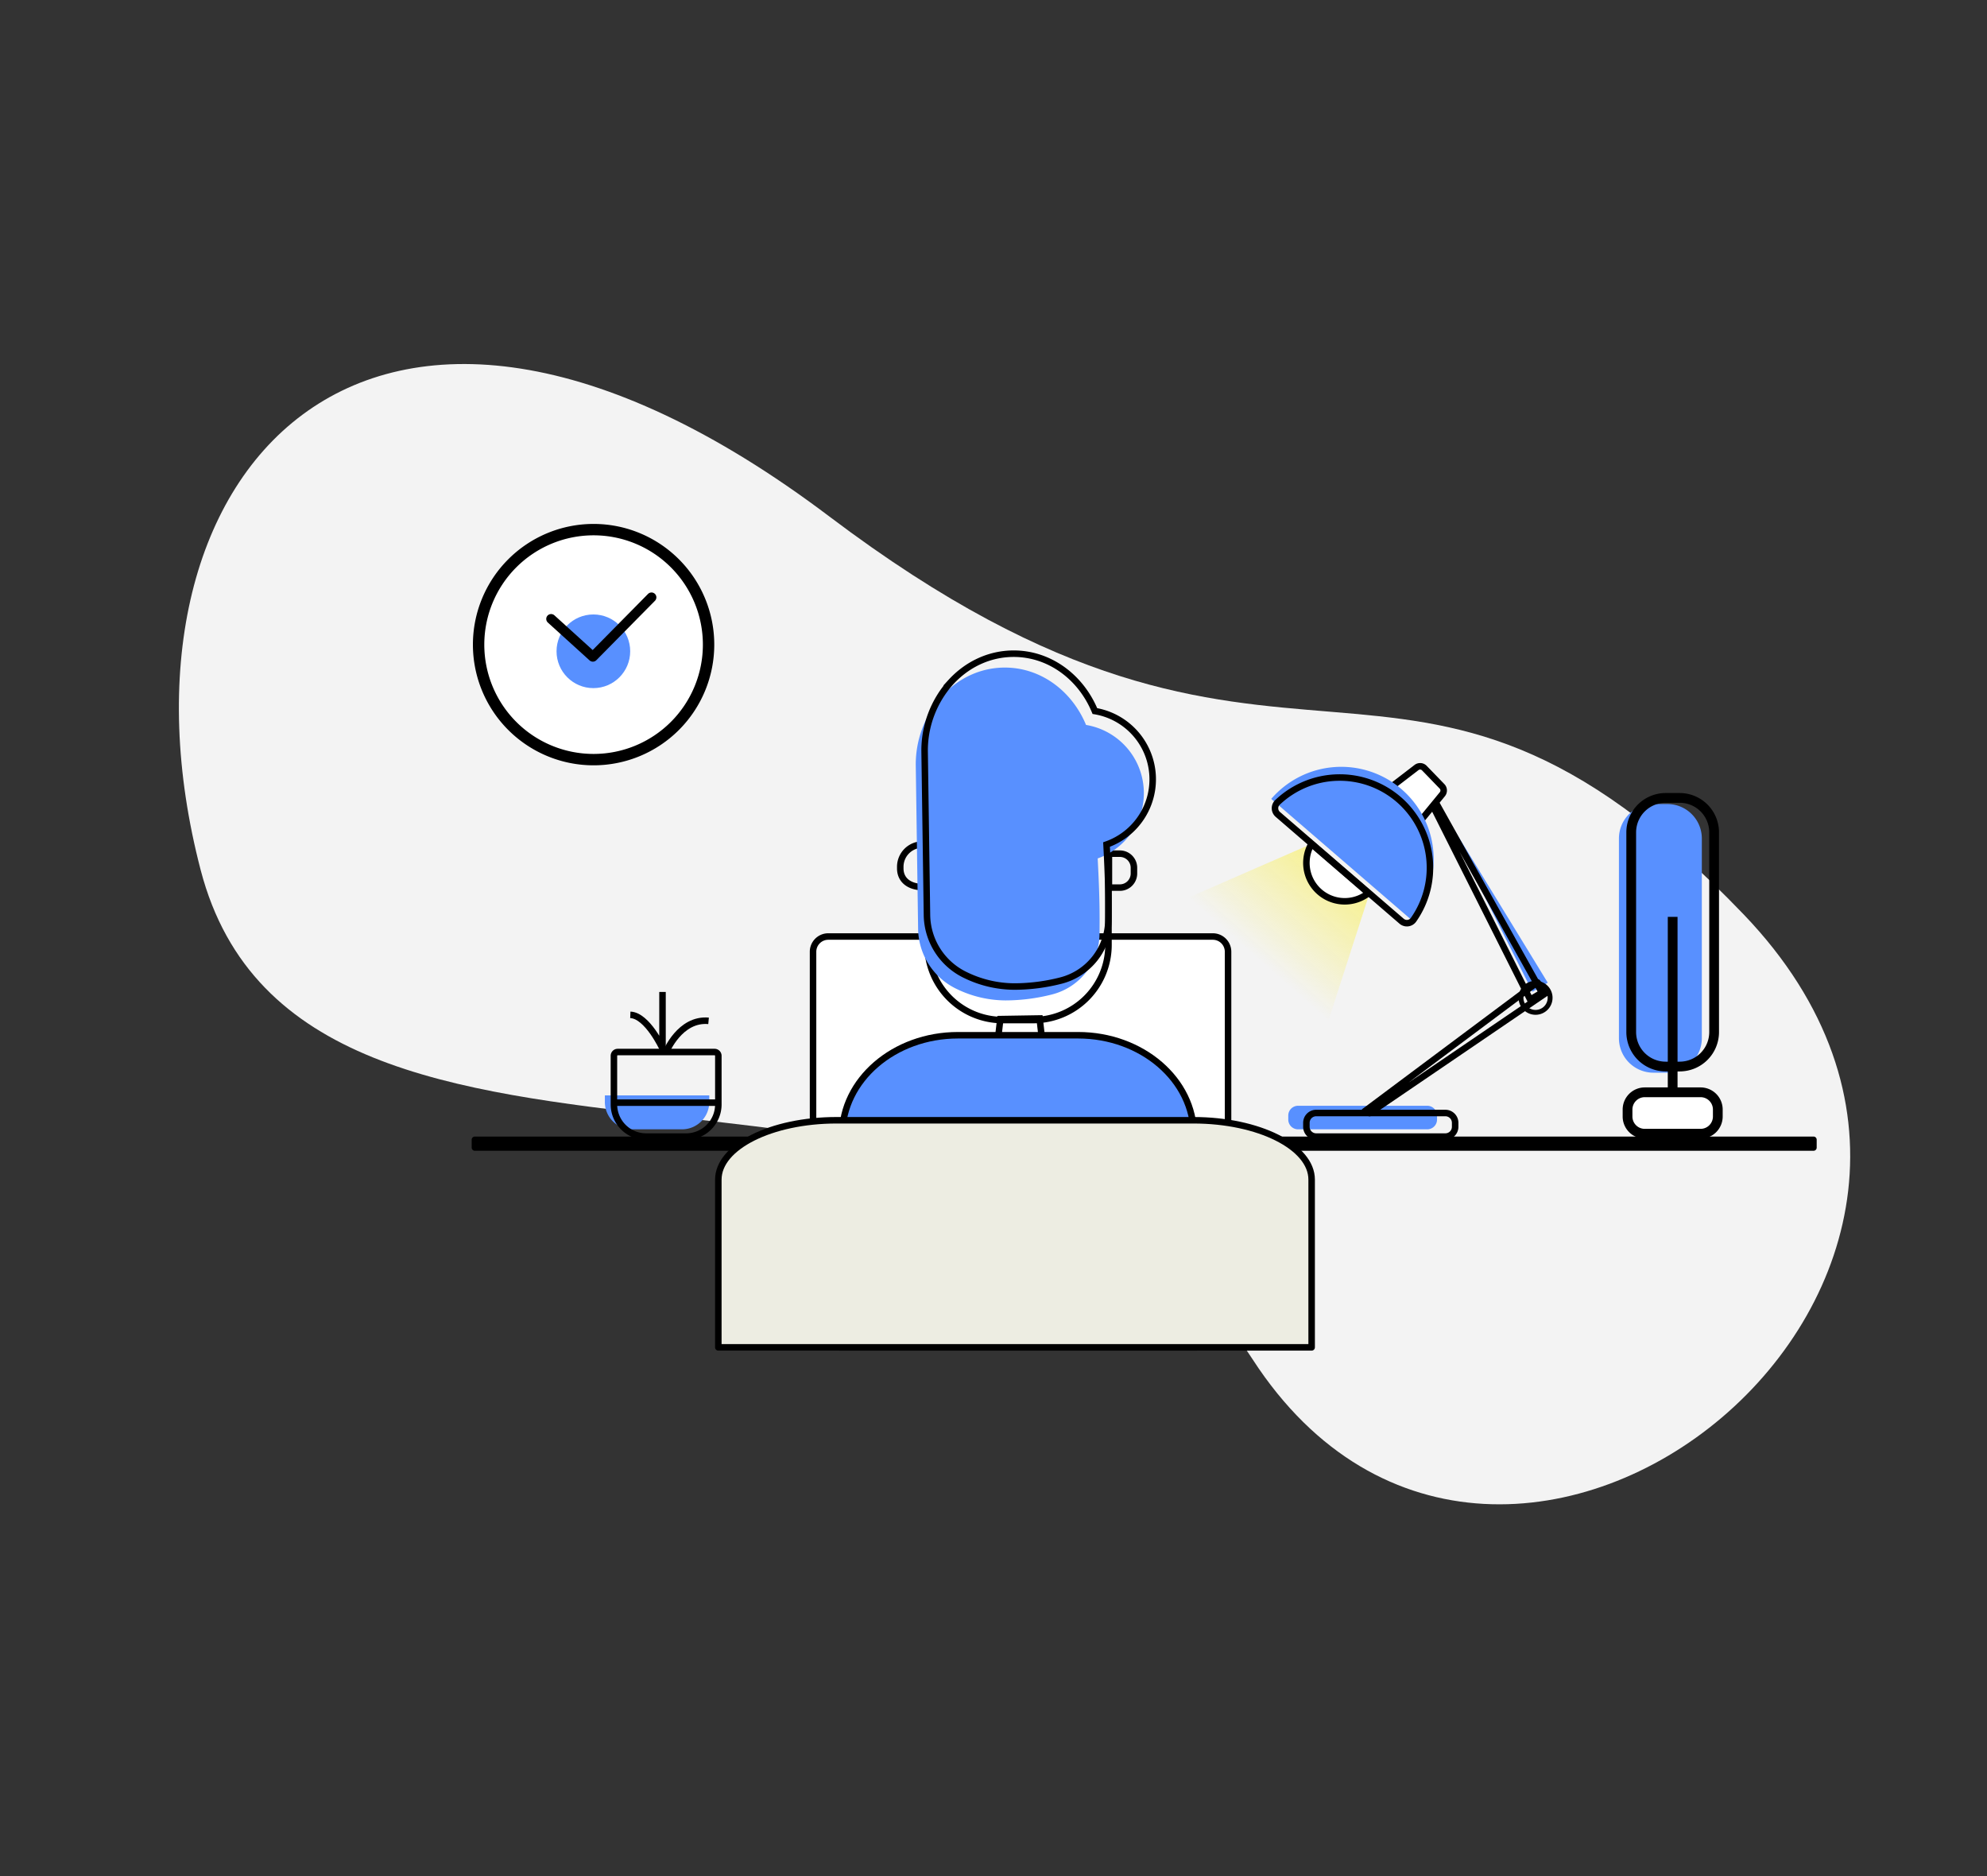 <svg xmlns="http://www.w3.org/2000/svg" xmlns:xlink="http://www.w3.org/1999/xlink" width="1222.012" height="1153.729" viewBox="0 0 1222.012 1153.729">
    <rect x="0" y="0" width="1222.012" height="1153.729" fill="#333333" stroke="none"/>
    <defs>
        <linearGradient id="linear-gradient" x1="0.508" y1="0.504" x2="0.887" y2="0.067" gradientUnits="objectBoundingBox">
            <stop offset="0" stop-color="#fcee21" stop-opacity="0"/>
            <stop offset="1" stop-color="#fcee21" stop-opacity="0.502"/>
        </linearGradient>
    </defs>
    <g id="Group_4" data-name="Group 4" transform="translate(0 0)">
        <g id="Group_3" data-name="Group 3">
            <g id="Group_2" data-name="Group 2" transform="translate(0)">
                <path id="Path_30" data-name="Path 30" d="M887.274,5.162c-304.817-38.6-233.412,151.566-591.107,163.691s-364.351,264.5-163.691,412.259S554.817,319.9,824.6,407.807,1192.09,43.761,887.274,5.162Z" transform="translate(386.163 0) rotate(39)" fill="#f3f3f3"/>
                <g id="Web_illustration" data-name="Web illustration" transform="translate(290.088 325.676)">
                    <g id="Layer_1" transform="translate(0 0)">
                        <path id="Path_1" data-name="Path 1" d="M528.558,649.708,493.617,758.061,390.63,662.245,493.5,617.39Z" transform="translate(22.959 -424.123)" fill="url(#linear-gradient)"/>
                        <path id="Path_2" data-name="Path 2" d="M351.133,805.651h79.443a6.023,6.023,0,0,0,6.023-6.023v-2.446a6.023,6.023,0,0,0-6.023-6.023H351.133a6.023,6.023,0,0,0-6.023,6.023v2.446A6.011,6.011,0,0,0,351.133,805.651Z" transform="translate(157.095 -436.885)" fill="#5890ff"/>
                        <g id="Group_1" data-name="Group 1" transform="translate(491.726 145.533)">
                            <path id="Path_3" data-name="Path 3" d="M271.63,589.03,339.9,700.643l-9.4,5.569Z" transform="translate(-169.847 -567.574)" fill="#5890ff"/>
                            <path id="Path_4" data-name="Path 4" d="M360.641,602.84l-19.949-20.607,20.338-15.613a3.63,3.63,0,0,1,4.809.352l10.878,11.239a3.625,3.625,0,0,1,.195,4.818Z" transform="translate(-271.672 -565.873)" fill="#fff" stroke="#000" stroke-miterlimit="10" stroke-width="4"/>
                            <path id="Path_5" data-name="Path 5" d="M347.328,585.937a56.86,56.86,0,0,1,80.194-5.911h0a56.86,56.86,0,0,1,5.911,80.194" transform="translate(-347.328 -565.898)" fill="#5890ff"/>
                            <path id="Path_6" data-name="Path 6" d="M393.74,617.39a23.3,23.3,0,0,0-2.9,8.58A23.583,23.583,0,0,0,428.8,647.624Z" transform="translate(-369.01 -569.656)" fill="#fff" stroke="#000" stroke-miterlimit="10" stroke-width="4"/>
                            <path id="Path_7" data-name="Path 7" d="M427.669,661.668a4.981,4.981,0,0,0,7.311-.852,55.525,55.525,0,0,0-9.108-74.014h0a55.513,55.513,0,0,0-74.551,1.844,4.984,4.984,0,0,0,.232,7.357Z" transform="translate(-347.503 -566.42)" fill="none" stroke="#000" stroke-miterlimit="10" stroke-width="4"/>
                            <path id="Path_8" data-name="Path 8" d="M276.87,591.04l64.7,115.885-7.227,4.281L275.48,594.024Z" transform="translate(-175.087 -567.721)" fill="none" stroke="#000" stroke-miterlimit="10" stroke-width="4"/>
                            <path id="Path_9" data-name="Path 9" d="M272.89,788.636,379.231,709.23l5.2,6.6-108.4,73.8Z" transform="translate(-215.545 -576.401)" fill="rgba(255,255,255,0)" stroke="#000" stroke-linecap="round" stroke-linejoin="round" stroke-miterlimit="10" stroke-width="4"/>
                            <circle id="Ellipse_1" data-name="Ellipse 1" cx="8.96" cy="8.96" r="8.96" transform="translate(153.596 133.385)" fill="none" stroke="#020202" stroke-miterlimit="10" stroke-width="3"/>
                        </g>
                        <path id="Path_10" data-name="Path 10" d="M878.991,715.63v34.709S869.633,730.094,859.2,729.7" transform="translate(-761.633 -431.338)" fill="none" stroke="#000" stroke-linejoin="round" stroke-miterlimit="10" stroke-width="4"/>
                        <path id="Path_11" data-name="Path 11" d="M190.54,756.117h8.608a21.191,21.191,0,0,0,21.19-21.191V612.11a21.191,21.191,0,0,0-21.19-21.19H190.54a21.191,21.191,0,0,0-21.19,21.19V734.917A21.2,21.2,0,0,0,190.54,756.117Z" transform="translate(536.208 -422.179)" fill="#5890ff"/>
                        <path id="Path_12" data-name="Path 12" d="M95.056,820.338h823.3A1.936,1.936,0,0,0,920.3,818.4v-4.864a1.936,1.936,0,0,0-1.936-1.936H95.056a1.936,1.936,0,0,0-1.936,1.936V818.4A1.93,1.93,0,0,0,95.056,820.338Z" transform="translate(-93.12 -438.386)"/>
                        <path id="Path_13" data-name="Path 13" d="M483.82,820.9H739.05V688.208a9.372,9.372,0,0,0-9.367-9.368h-236.5a9.372,9.372,0,0,0-9.367,9.368V820.9Z" transform="translate(-273.88 -428.636)" fill="#fff" stroke="#000" stroke-linecap="round" stroke-linejoin="round" stroke-miterlimit="10" stroke-width="4"/>
                        <path id="Path_14" data-name="Path 14" d="M609.434,723.453h18.791A46.254,46.254,0,0,0,674.479,677.2V586.85H563.18V677.2A46.254,46.254,0,0,0,609.434,723.453Z" transform="translate(-282.84 -421.88)" fill="none" stroke="#000" stroke-miterlimit="10" stroke-width="4"/>
                        <ellipse id="Ellipse_2" data-name="Ellipse 2" cx="25.403" cy="25.403" rx="25.403" ry="25.403" transform="translate(48.846 47.182)" fill="#5890ff"/>
                        <path id="Path_15" data-name="Path 15" d="M553,644.726H546.29V623.86H553a8.672,8.672,0,0,1,8.673,8.673v3.521A8.672,8.672,0,0,1,553,644.726Z" transform="translate(-154.383 -424.598)" fill="none" stroke="#000" stroke-miterlimit="10" stroke-width="4"/>
                        <path id="Path_16" data-name="Path 16" d="M700.305,643.929V617.8h0a13.682,13.682,0,0,0-13.685,13.685v.982C686.62,640.028,692.744,643.929,700.305,643.929Z" transform="translate(-423.041 -424.153)" fill="none" stroke="#000" stroke-miterlimit="10" stroke-width="4"/>
                        <path id="Path_17" data-name="Path 17" d="M606.35,753.864h28.89l-2.353-20.644-24.183.389Z" transform="translate(-283.601 -432.63)" fill="none" stroke="#000" stroke-miterlimit="10" stroke-width="4"/>
                        <path id="Path_18" data-name="Path 18" d="M506.559,936.285H722.8V805.769c0-33.91-31.865-61.409-71.178-61.409H577.728c-39.3,0-71.178,27.491-71.178,61.409V936.285Z" transform="translate(-278.69 -433.448)" fill="#5890ff" stroke="#000" stroke-miterlimit="10" stroke-width="4"/>
                        <path id="Path_19" data-name="Path 19" d="M538.64,557.238l1.445,100.541a41.542,41.542,0,0,0,23.637,36.979,69.322,69.322,0,0,0,30.095,7.07,116.46,116.46,0,0,0,28.723-3.688,38.746,38.746,0,0,0,29.1-36.72c.065-3.187.065-6.412.065-9.757,0-12.342-.538-24.739-1.186-37.146a42.54,42.54,0,0,0-7.162-82.084c-8.617-20.8-27.723-35.274-49.932-35.274-15.14,0-28.835,6.718-38.758,17.6A62.9,62.9,0,0,0,538.64,557.238Z" transform="translate(-265.529 -412.34)" fill="#5890ff"/>
                        <path id="Path_20" data-name="Path 20" d="M533.83,551.218l1.445,100.541a41.543,41.543,0,0,0,23.637,36.979,69.321,69.321,0,0,0,30.095,7.07,116.458,116.458,0,0,0,28.723-3.688,38.746,38.746,0,0,0,29.1-36.72c.065-3.187.065-6.412.065-9.757,0-12.342-.537-24.739-1.186-37.146a42.54,42.54,0,0,0-7.162-82.084c-8.617-20.8-27.723-35.274-49.932-35.274-15.14,0-28.835,6.718-38.758,17.6A62.963,62.963,0,0,0,533.83,551.218Z" transform="translate(-255.278 -414.851)" fill="none" stroke="#000" stroke-miterlimit="10" stroke-width="4"/>
                        <path id="Path_31" data-name="Path 31" d="M70.713,0A70.713,70.713,0,1,1,0,70.713,70.713,70.713,0,0,1,70.713,0Z" transform="translate(4.257)" fill="#fff" stroke="#000" stroke-width="7"/>
                        <path id="Path_22" data-name="Path 22" d="M428.349,940.429h364.88V837.256c0-20.143-32.559-36.476-72.735-36.476H501.075c-40.166,0-72.735,16.328-72.735,36.476V940.429Z" transform="translate(-276.653 -437.591)" fill="#edede2" stroke="#000" stroke-linecap="round" stroke-linejoin="round" stroke-miterlimit="10" stroke-width="4"/>
                        <path id="Path_23" data-name="Path 23" d="M182.38,752.037h8.608a21.191,21.191,0,0,0,21.19-21.19V608.04a21.191,21.191,0,0,0-21.19-21.19H182.38a21.191,21.191,0,0,0-21.19,21.19V730.847A21.191,21.191,0,0,0,182.38,752.037Z" transform="translate(551.928 -421.88)" fill="none" stroke="#000" stroke-linecap="round" stroke-linejoin="round" stroke-miterlimit="10" stroke-width="6"/>
                        <line id="Line_1" data-name="Line 1" y2="107.064" transform="translate(738.608 238.122)" fill="none" stroke="#000" stroke-miterlimit="10" stroke-width="6"/>
                        <path id="Path_24" data-name="Path 24" d="M169.341,807.7H203.67A10.594,10.594,0,0,0,214.26,797.11v-4.3A10.594,10.594,0,0,0,203.67,782.22H169.341a10.594,10.594,0,0,0-10.591,10.591v4.3A10.582,10.582,0,0,0,169.341,807.7Z" transform="translate(552.107 -436.228)" fill="#fff" stroke="#000" stroke-linecap="round" stroke-linejoin="round" stroke-miterlimit="10" stroke-width="6"/>
                        <path id="Path_25" data-name="Path 25" d="M844.959,805.147h30.623a16.786,16.786,0,0,0,16.789-16.789V784.29H828.16v4.068A16.794,16.794,0,0,0,844.959,805.147Z" transform="translate(-746.252 -436.38)" fill="#5890ff"/>
                        <path id="Path_26" data-name="Path 26" d="M841.941,807.489h24.628A19.787,19.787,0,0,0,886.36,787.7V757.826a2.327,2.327,0,0,0-2.326-2.326H824.466a2.327,2.327,0,0,0-2.326,2.326V787.7A19.8,19.8,0,0,0,841.941,807.489Z" transform="translate(-734.663 -434.266)" fill="rgba(0,0,0,0)" stroke="#000" stroke-miterlimit="10" stroke-width="4"/>
                        <path id="Path_27" data-name="Path 27" d="M856.79,755.5" transform="translate(-737.199 -434.266)" fill="none" stroke="#000" stroke-miterlimit="10" stroke-width="4"/>
                        <path id="Path_28" data-name="Path 28" d="M828.63,753.973s8.432-20.783,26.092-19.18" transform="translate(-709.039 -432.739)" fill="none" stroke="#000" stroke-miterlimit="10" stroke-width="4"/>
                        <line id="Line_2" data-name="Line 2" x1="64.016" transform="translate(87.486 352.367)" fill="none" stroke="#000" stroke-miterlimit="10" stroke-width="4"/>
                        <path id="Path_29" data-name="Path 29" d="M339.1,810.461h79.443a6.022,6.022,0,0,0,6.023-6.023v-2.446a6.022,6.022,0,0,0-6.023-6.023H339.1a6.022,6.022,0,0,0-6.023,6.023v2.446A6.017,6.017,0,0,0,339.1,810.461Z" transform="translate(180.272 -437.238)" fill="rgba(255,255,255,0)" stroke="#000" stroke-linecap="round" stroke-linejoin="round" stroke-miterlimit="10" stroke-width="4"/>
                        <circle id="Ellipse_6" data-name="Ellipse 6" cx="22.647" cy="22.647" r="22.647" transform="translate(52.186 52.165)" fill="#5890ff"/>
                        <path id="Path_21" data-name="Path 21" d="M805.44,509.016l25.678,23.291,36.065-36.557" transform="translate(-756.594 -454.109)" fill="none" stroke="#000" stroke-linecap="round" stroke-linejoin="round" stroke-miterlimit="10" stroke-width="6"/>
                    </g>
                </g>
            </g>
        </g>
    </g>
</svg>
